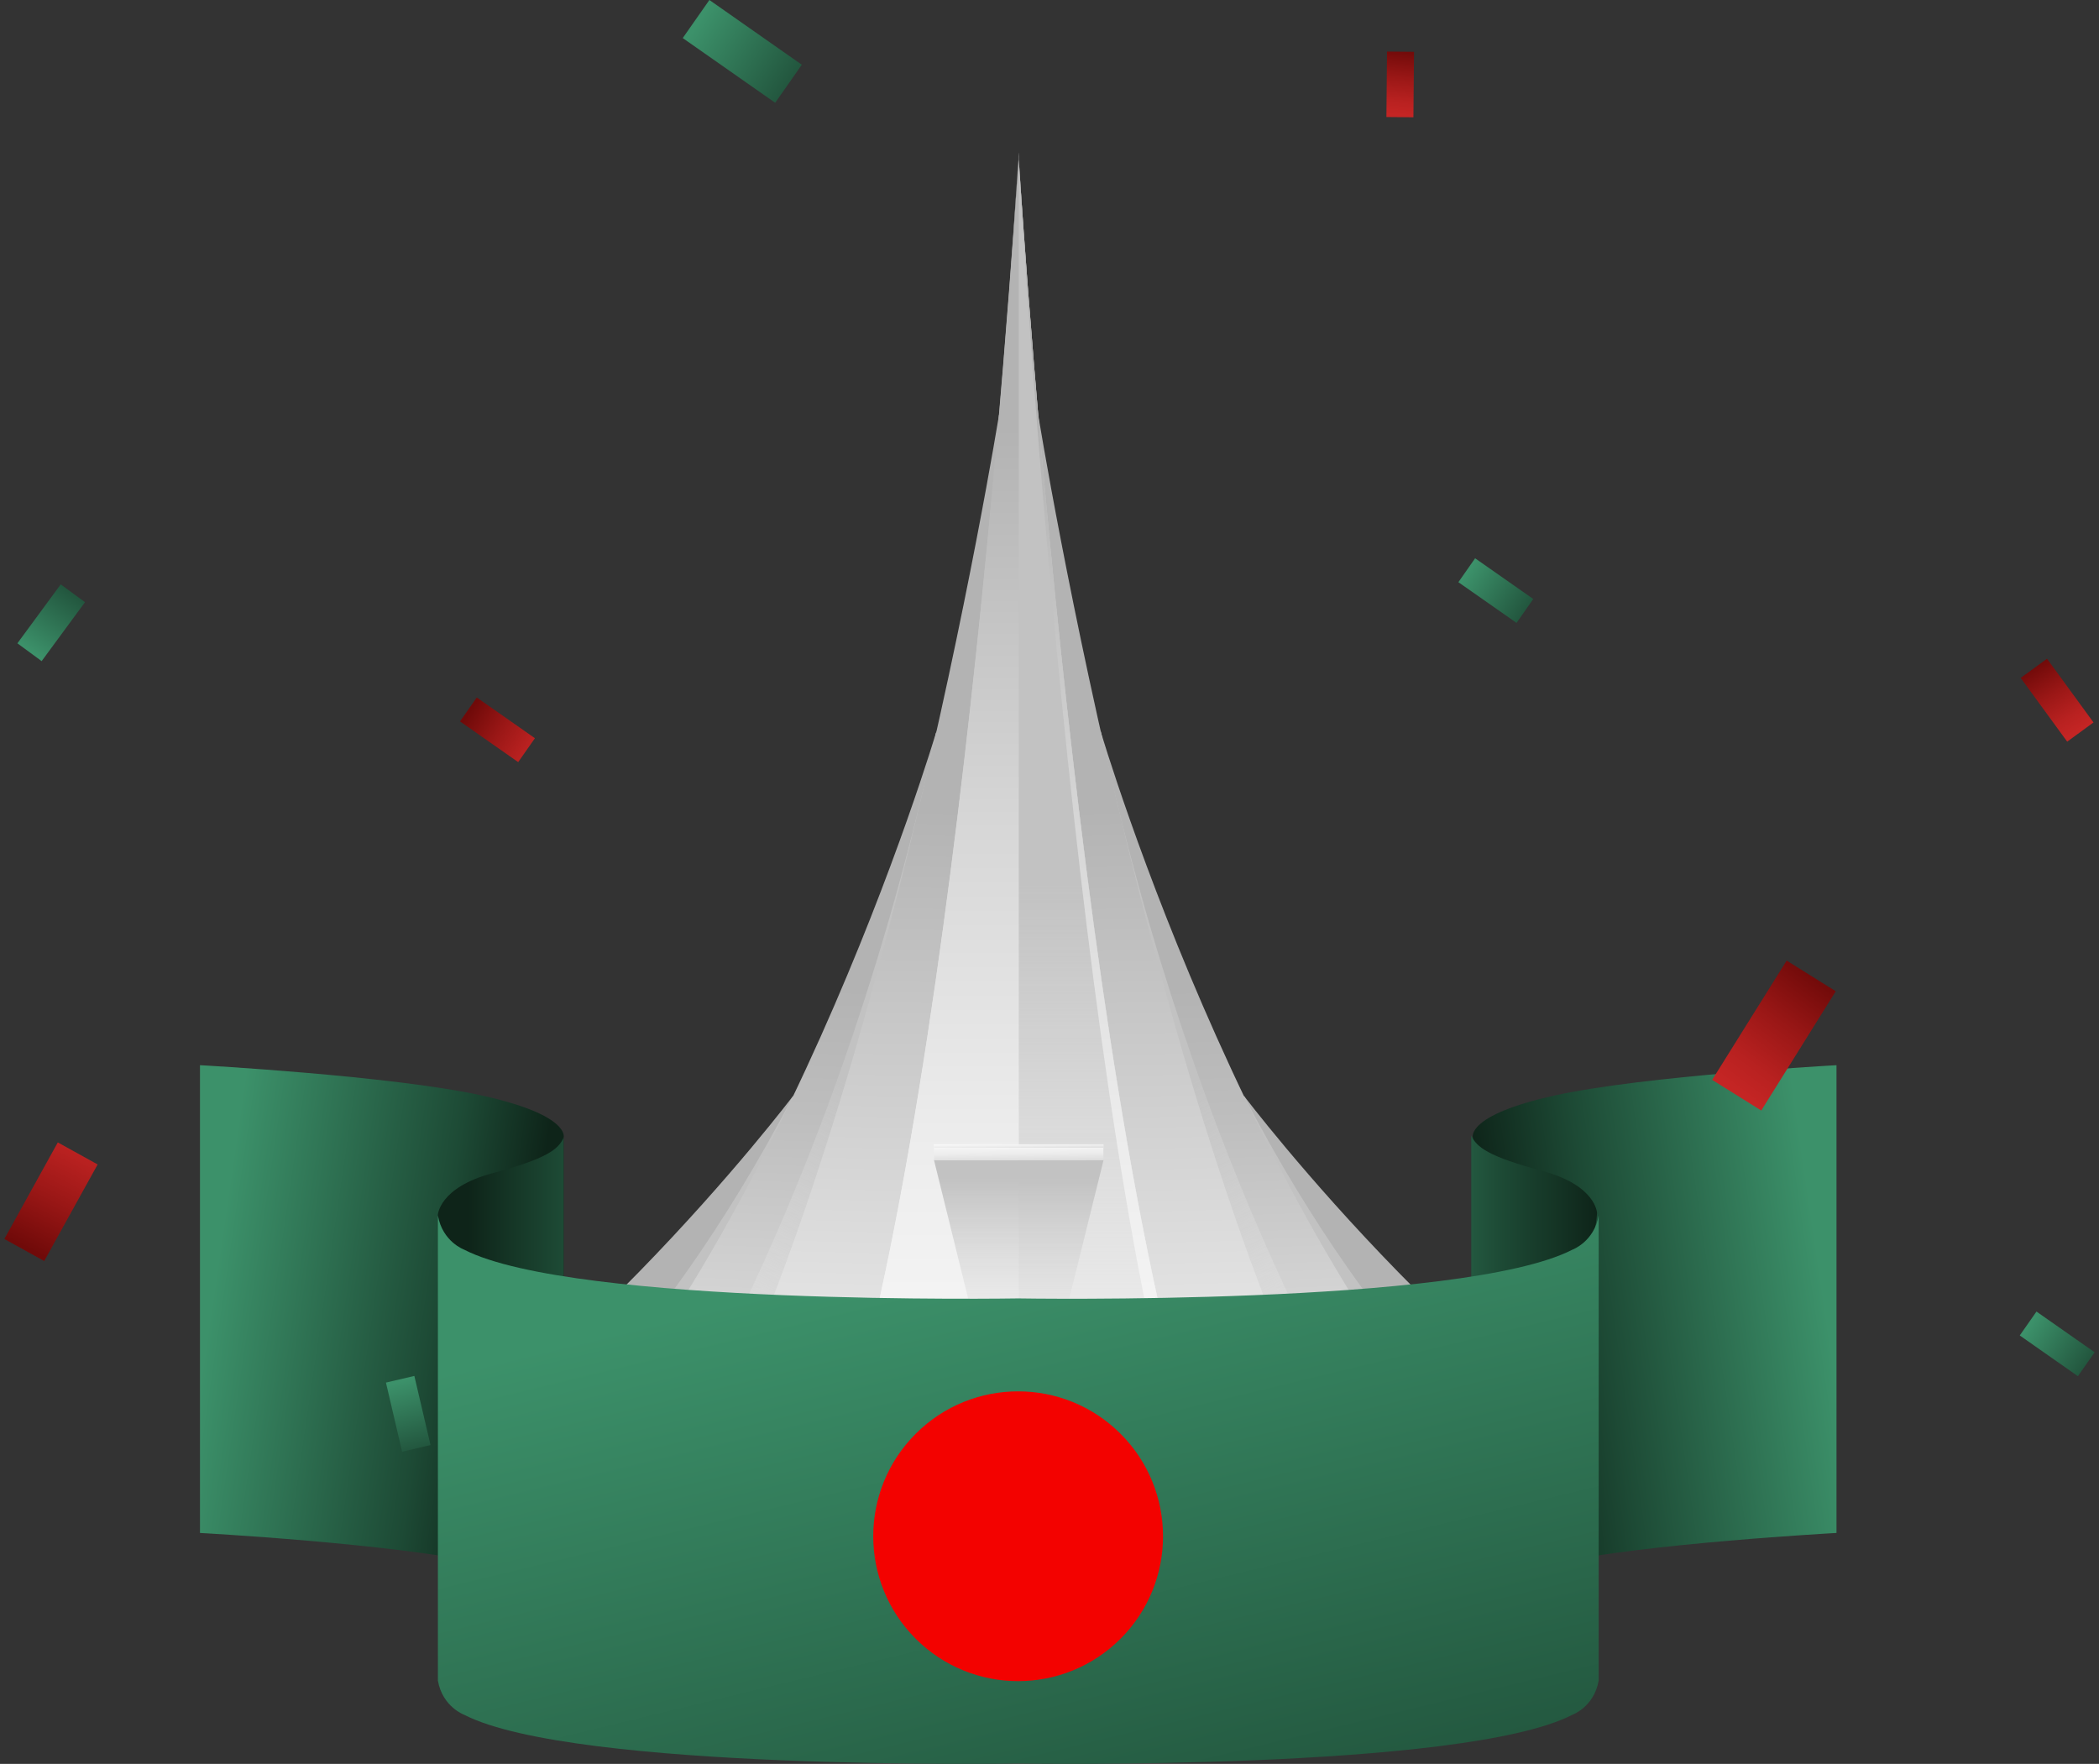 <svg width="476" height="400" viewBox="0 0 476 400" fill="none" xmlns="http://www.w3.org/2000/svg">
<rect x="0" y="0" width="476" height="400" fill="#333333" stroke="none"/>
<path d="M179.888 248.476C179.888 248.476 124.473 321.815 66.081 348.455H135.36C135.36 348.455 178.803 288.908 179.853 248.476H179.888Z" fill="url(#paint0_linear_1_224)"/>
<path style="mix-blend-mode:multiply" d="M96.572 348.455H135.395C135.395 348.455 166.621 305.677 176.773 268.009L179.888 248.476C148.767 308.267 114.251 336.798 96.572 348.455Z" fill="url(#paint1_linear_1_224)"/>
<path d="M212.374 165.79C212.374 165.79 175.827 289.818 111.66 348.455H170.681C170.681 348.455 214.265 222.746 212.374 165.79Z" fill="url(#paint2_linear_1_224)"/>
<path style="mix-blend-mode:multiply" d="M170.681 348.455C170.681 348.455 191.825 287.438 204.043 231.147L212.374 165.79C190.6 266.119 153.248 327.661 139.035 348.455H170.681Z" fill="url(#paint3_linear_1_224)"/>
<path d="M226.552 94.061C226.552 94.061 198.302 269.48 149.537 348.455H201.522C201.522 348.455 220.776 193.97 221.406 180.528C222.036 167.085 226.587 94.061 226.587 94.061H226.552Z" fill="url(#paint4_linear_1_224)"/>
<path d="M282.073 248.476C282.073 248.476 337.488 321.815 395.88 348.455H326.601C326.601 348.455 283.158 288.908 282.108 248.476H282.073Z" fill="url(#paint5_linear_1_224)"/>
<path style="mix-blend-mode:multiply" d="M365.389 348.455H326.566C326.566 348.455 295.34 305.677 285.188 268.009L282.073 248.476C313.194 308.267 347.71 336.798 365.389 348.455Z" fill="url(#paint6_linear_1_224)"/>
<path d="M249.586 165.79C249.586 165.79 286.133 289.818 350.301 348.455H291.279C291.279 348.455 247.696 222.746 249.586 165.79Z" fill="url(#paint7_linear_1_224)"/>
<path style="mix-blend-mode:multiply" d="M291.28 348.455C291.28 348.455 270.135 287.438 257.918 231.147L249.587 165.79C271.361 266.119 308.713 327.661 322.926 348.455H291.28Z" fill="url(#paint8_linear_1_224)"/>
<path d="M235.444 94.061C235.444 94.061 263.694 269.48 312.459 348.455H260.474C260.474 348.455 241.22 193.97 240.59 180.528C239.96 167.085 235.409 94.061 235.409 94.061H235.444Z" fill="url(#paint9_linear_1_224)"/>
<path d="M231.033 36.195V34.585C231.033 34.585 231.033 34.865 230.998 35.39C230.998 34.865 230.963 34.585 230.963 34.585V36.195C229.668 56.989 215.315 274.731 183.529 348.455H278.467C246.716 274.731 232.363 56.954 231.033 36.195Z" fill="url(#paint10_linear_1_224)"/>
<path d="M231.033 36.195V348.455H278.467C246.716 274.731 232.363 56.989 231.033 36.195Z" fill="url(#paint11_linear_1_224)"/>
<path style="mix-blend-mode:screen" d="M231.033 36.195V34.585C231.033 34.585 231.033 34.585 231.033 34.655V36.195C232.223 56.989 245.211 274.731 273.951 348.455H278.467C246.716 274.731 232.363 56.954 231.033 36.195ZM230.928 34.585V36.195C229.633 56.989 215.28 274.731 183.494 348.455H188.01C216.75 274.731 229.738 56.954 230.928 36.195V34.655V34.585Z" fill="url(#paint12_linear_1_224)"/>
<path d="M250.252 263.109L230.998 340.858L211.814 263.109H250.252Z" fill="url(#paint13_linear_1_224)"/>
<path d="M250.217 259.503H211.814V263.108H250.217V259.503Z" fill="url(#paint14_linear_1_224)"/>
<path style="mix-blend-mode:screen" d="M250.217 259.503H211.814V260.273H250.217V259.503Z" fill="url(#paint15_linear_1_224)"/>
<path d="M45.351 347.635C45.351 347.635 88.977 350.02 109.285 354.512C129.592 359.004 127.809 364.076 127.809 364.076V257.999C127.809 257.999 129.592 252.928 109.285 248.435C88.977 243.943 45.351 241.558 45.351 241.558V347.635Z" fill="url(#paint16_linear_1_224)"/>
<path d="M99.281 275.62C99.281 275.62 99.42 269.345 111.669 266.057C123.919 262.769 126.605 260.685 127.809 257.999V296.553C127.809 296.553 100.624 297.155 99.281 275.643V275.62Z" fill="url(#paint17_linear_1_224)"/>
<path d="M416.47 347.635C416.47 347.635 372.844 350.02 352.536 354.512C332.229 359.004 334.012 364.076 334.012 364.076V257.999C334.012 257.999 332.229 252.928 352.536 248.435C372.844 243.943 416.47 241.558 416.47 241.558V347.635Z" fill="url(#paint18_linear_1_224)"/>
<path d="M362.169 275.111C362.169 275.111 362.03 268.836 349.781 265.548C337.531 262.259 334.845 260.175 333.641 257.489V296.044C333.641 296.044 360.826 296.646 362.169 275.134V275.111Z" fill="url(#paint19_linear_1_224)"/>
<path d="M356.565 283.401C331.696 296.183 230.922 294.446 230.922 294.446C230.922 294.446 130.148 296.159 105.279 283.401C105.279 283.401 100.346 281.618 99.304 275.643V381.118C100.346 387.092 105.279 388.875 105.279 388.875C130.148 401.657 230.922 399.921 230.922 399.921C230.922 399.921 331.696 401.634 356.565 388.875C356.565 388.875 361.498 387.092 362.54 381.118V275.643C361.498 281.618 356.565 283.401 356.565 283.401Z" fill="url(#paint20_linear_1_224)"/>
<path d="M254.12 371.617C266.952 358.785 266.952 337.981 254.12 325.149C241.288 312.317 220.484 312.317 207.652 325.149C194.82 337.981 194.82 358.785 207.652 371.617C220.484 384.449 241.288 384.449 254.12 371.617Z" fill="#F30200"/>
<path d="M416.302 224.792L405.168 217.838L388.273 244.886L399.407 251.84L416.302 224.792Z" fill="url(#paint21_linear_1_224)"/>
<path d="M464.212 149.382L458.244 153.735L468.787 168.187L474.754 163.834L464.212 149.382Z" fill="url(#paint22_linear_1_224)"/>
<path d="M320.665 11.752L314.539 11.696L314.402 26.538L320.528 26.595L320.665 11.752Z" fill="url(#paint23_linear_1_224)"/>
<path d="M93.963 312.026L87.52 313.534L91.189 329.213L97.632 327.706L93.963 312.026Z" fill="url(#paint24_linear_1_224)"/>
<path d="M334.519 126.603L330.724 132.023L343.915 141.259L347.71 135.839L334.519 126.603Z" fill="url(#paint25_linear_1_224)"/>
<path d="M108.115 158.172L104.32 163.592L117.511 172.829L121.306 167.409L108.115 158.172Z" fill="url(#paint26_linear_1_224)"/>
<path d="M461.823 297.428L458.028 302.848L471.219 312.085L475.014 306.665L461.823 297.428Z" fill="url(#paint27_linear_1_224)"/>
<path d="M160.872 -2.99337e-05L154.828 8.631L175.791 23.309L181.834 14.678L160.872 -2.99337e-05Z" fill="url(#paint28_linear_1_224)"/>
<path d="M3.943 145.885L9.443 149.929L19.273 136.562L13.774 132.517L3.943 145.885Z" fill="url(#paint29_linear_1_224)"/>
<path d="M0.986 280.967L10.021 285.969L22.144 264.071L13.109 259.069L0.986 280.967Z" fill="url(#paint30_linear_1_224)"/>
<defs>
<linearGradient id="paint0_linear_1_224" x1="124.228" y1="370.684" x2="122.932" y2="295.14" gradientUnits="userSpaceOnUse">
<stop stop-color="white"/>
<stop offset="0.25" stop-color="#F0F0F0"/>
<stop offset="0.74" stop-color="#CACACA"/>
<stop offset="1" stop-color="#B3B3B3"/>
</linearGradient>
<linearGradient id="paint1_linear_1_224" x1="116.176" y1="353.706" x2="146.912" y2="290.274" gradientUnits="userSpaceOnUse">
<stop stop-color="white" stop-opacity="0"/>
<stop offset="1" stop-color="#C2C2C2"/>
</linearGradient>
<linearGradient id="paint2_linear_1_224" x1="158.289" y1="361.757" x2="163.435" y2="222.851" gradientUnits="userSpaceOnUse">
<stop stop-color="white"/>
<stop offset="0.39" stop-color="#DBDBDB"/>
<stop offset="0.78" stop-color="#BEBEBE"/>
<stop offset="1" stop-color="#B3B3B3"/>
</linearGradient>
<linearGradient id="paint3_linear_1_224" x1="148.277" y1="346.319" x2="196.061" y2="247.74" gradientUnits="userSpaceOnUse">
<stop stop-color="white" stop-opacity="0"/>
<stop offset="1" stop-color="#C2C2C2"/>
</linearGradient>
<linearGradient id="paint4_linear_1_224" x1="184.509" y1="363.473" x2="188.99" y2="182.978" gradientUnits="userSpaceOnUse">
<stop stop-color="white"/>
<stop offset="1" stop-color="#B3B3B3"/>
</linearGradient>
<linearGradient id="paint5_linear_1_224" x1="337.733" y1="370.684" x2="339.029" y2="295.14" gradientUnits="userSpaceOnUse">
<stop stop-color="white"/>
<stop offset="0.25" stop-color="#F0F0F0"/>
<stop offset="0.74" stop-color="#CACACA"/>
<stop offset="1" stop-color="#B3B3B3"/>
</linearGradient>
<linearGradient id="paint6_linear_1_224" x1="345.785" y1="353.706" x2="315.049" y2="290.274" gradientUnits="userSpaceOnUse">
<stop stop-color="white" stop-opacity="0"/>
<stop offset="1" stop-color="#C2C2C2"/>
</linearGradient>
<linearGradient id="paint7_linear_1_224" x1="303.672" y1="361.757" x2="298.561" y2="222.851" gradientUnits="userSpaceOnUse">
<stop stop-color="white"/>
<stop offset="0.39" stop-color="#DBDBDB"/>
<stop offset="0.78" stop-color="#BEBEBE"/>
<stop offset="1" stop-color="#B3B3B3"/>
</linearGradient>
<linearGradient id="paint8_linear_1_224" x1="313.684" y1="346.319" x2="265.9" y2="247.74" gradientUnits="userSpaceOnUse">
<stop stop-color="white" stop-opacity="0"/>
<stop offset="1" stop-color="#C2C2C2"/>
</linearGradient>
<linearGradient id="paint9_linear_1_224" x1="277.487" y1="363.473" x2="273.006" y2="182.978" gradientUnits="userSpaceOnUse">
<stop stop-color="white"/>
<stop offset="1" stop-color="#B3B3B3"/>
</linearGradient>
<linearGradient id="paint10_linear_1_224" x1="230.998" y1="392.388" x2="230.998" y2="96.686" gradientUnits="userSpaceOnUse">
<stop stop-color="white"/>
<stop offset="0.21" stop-color="#FAFAFA"/>
<stop offset="0.46" stop-color="#ECECEC"/>
<stop offset="0.71" stop-color="#D5D5D5"/>
<stop offset="0.98" stop-color="#B5B5B5"/>
<stop offset="1" stop-color="#B3B3B3"/>
</linearGradient>
<linearGradient id="paint11_linear_1_224" x1="254.733" y1="396.239" x2="254.733" y2="200.551" gradientUnits="userSpaceOnUse">
<stop stop-color="white" stop-opacity="0"/>
<stop offset="1" stop-color="#C2C2C2"/>
</linearGradient>
<linearGradient id="paint12_linear_1_224" x1="230.998" y1="392.388" x2="230.998" y2="96.686" gradientUnits="userSpaceOnUse">
<stop stop-color="white"/>
<stop offset="0.21" stop-color="#FAFAFA"/>
<stop offset="0.46" stop-color="#ECECEC"/>
<stop offset="0.71" stop-color="#D5D5D5"/>
<stop offset="0.98" stop-color="#B5B5B5"/>
<stop offset="1" stop-color="#B3B3B3"/>
</linearGradient>
<linearGradient id="paint13_linear_1_224" x1="231.033" y1="322.865" x2="231.033" y2="267.274" gradientUnits="userSpaceOnUse">
<stop stop-color="white" stop-opacity="0"/>
<stop offset="1" stop-color="#C2C2C2"/>
</linearGradient>
<linearGradient id="paint14_linear_1_224" x1="230.998" y1="257.192" x2="231.103" y2="266.924" gradientUnits="userSpaceOnUse">
<stop stop-color="white"/>
<stop offset="0.21" stop-color="#FAFAFA"/>
<stop offset="0.46" stop-color="#ECECEC"/>
<stop offset="0.71" stop-color="#D5D5D5"/>
<stop offset="0.98" stop-color="#B5B5B5"/>
<stop offset="1" stop-color="#B3B3B3"/>
</linearGradient>
<linearGradient id="paint15_linear_1_224" x1="231.033" y1="258.628" x2="231.068" y2="261.568" gradientUnits="userSpaceOnUse">
<stop stop-color="white"/>
<stop offset="0.21" stop-color="#FAFAFA"/>
<stop offset="0.46" stop-color="#ECECEC"/>
<stop offset="0.71" stop-color="#D5D5D5"/>
<stop offset="0.98" stop-color="#B5B5B5"/>
<stop offset="1" stop-color="#B3B3B3"/>
</linearGradient>
<linearGradient id="paint16_linear_1_224" x1="47.945" y1="295.743" x2="141.772" y2="309.474" gradientUnits="userSpaceOnUse">
<stop stop-color="#3C916A"/>
<stop offset="0.53" stop-color="#1D4A35"/>
<stop offset="0.74" stop-color="#0E2419"/>
</linearGradient>
<linearGradient id="paint17_linear_1_224" x1="151.474" y1="277.264" x2="106.205" y2="277.264" gradientUnits="userSpaceOnUse">
<stop stop-color="#3C916A"/>
<stop offset="0.53" stop-color="#1D4A35"/>
<stop offset="1" stop-color="#0E2419"/>
</linearGradient>
<linearGradient id="paint18_linear_1_224" x1="413.876" y1="295.743" x2="320.049" y2="309.474" gradientUnits="userSpaceOnUse">
<stop stop-color="#3C916A"/>
<stop offset="0.53" stop-color="#1D4A35"/>
<stop offset="0.78" stop-color="#0E2419"/>
</linearGradient>
<linearGradient id="paint19_linear_1_224" x1="306.943" y1="276.755" x2="377.915" y2="276.755" gradientUnits="userSpaceOnUse">
<stop stop-color="#3C916A"/>
<stop offset="0.47" stop-color="#1D4A35"/>
<stop offset="0.78" stop-color="#0E2419"/>
</linearGradient>
<linearGradient id="paint20_linear_1_224" x1="219.761" y1="282.335" x2="260.538" y2="450.863" gradientUnits="userSpaceOnUse">
<stop stop-color="#3C916A"/>
<stop offset="1" stop-color="#1D4A35"/>
</linearGradient>
<linearGradient id="paint21_linear_1_224" x1="412.348" y1="221.453" x2="393.409" y2="246.693" gradientUnits="userSpaceOnUse">
<stop stop-color="#700A09"/>
<stop offset="0.43" stop-color="#9A1716"/>
<stop offset="0.79" stop-color="#B82120"/>
<stop offset="1" stop-color="#C42524"/>
</linearGradient>
<linearGradient id="paint22_linear_1_224" x1="461.485" y1="150.828" x2="470.67" y2="165.99" gradientUnits="userSpaceOnUse">
<stop stop-color="#700A09"/>
<stop offset="0.43" stop-color="#9A1716"/>
<stop offset="0.79" stop-color="#B82120"/>
<stop offset="1" stop-color="#C42524"/>
</linearGradient>
<linearGradient id="paint23_linear_1_224" x1="318.161" y1="11.355" x2="316.774" y2="25.992" gradientUnits="userSpaceOnUse">
<stop stop-color="#700A09"/>
<stop offset="0.43" stop-color="#9A1716"/>
<stop offset="0.79" stop-color="#B82120"/>
<stop offset="1" stop-color="#C42524"/>
</linearGradient>
<linearGradient id="paint24_linear_1_224" x1="90.553" y1="313.404" x2="95.629" y2="331.677" gradientUnits="userSpaceOnUse">
<stop stop-color="#3C916A"/>
<stop offset="1" stop-color="#1D4A35"/>
</linearGradient>
<linearGradient id="paint25_linear_1_224" x1="332.821" y1="129.846" x2="348.788" y2="140.126" gradientUnits="userSpaceOnUse">
<stop stop-color="#3C916A"/>
<stop offset="1" stop-color="#1D4A35"/>
</linearGradient>
<linearGradient id="paint26_linear_1_224" x1="106.445" y1="161.429" x2="122.411" y2="171.71" gradientUnits="userSpaceOnUse">
<stop stop-color="#700A09"/>
<stop offset="0.43" stop-color="#9A1716"/>
<stop offset="0.79" stop-color="#B82120"/>
<stop offset="1" stop-color="#C42524"/>
</linearGradient>
<linearGradient id="paint27_linear_1_224" x1="460.119" y1="300.703" x2="476.112" y2="310.96" gradientUnits="userSpaceOnUse">
<stop stop-color="#3C916A"/>
<stop offset="1" stop-color="#1D4A35"/>
</linearGradient>
<linearGradient id="paint28_linear_1_224" x1="158.267" y1="5.192" x2="183.642" y2="21.522" gradientUnits="userSpaceOnUse">
<stop stop-color="#3C916A"/>
<stop offset="1" stop-color="#1D4A35"/>
</linearGradient>
<linearGradient id="paint29_linear_1_224" x1="7.14" y1="147.775" x2="18.074" y2="131.578" gradientUnits="userSpaceOnUse">
<stop stop-color="#3C916A"/>
<stop offset="1" stop-color="#1D4A35"/>
</linearGradient>
<linearGradient id="paint30_linear_1_224" x1="6.332" y1="283.207" x2="19.613" y2="256.843" gradientUnits="userSpaceOnUse">
<stop stop-color="#700A09"/>
<stop offset="0.43" stop-color="#9A1716"/>
<stop offset="0.79" stop-color="#B82120"/>
<stop offset="1" stop-color="#C42524"/>
</linearGradient>
</defs>
</svg>
